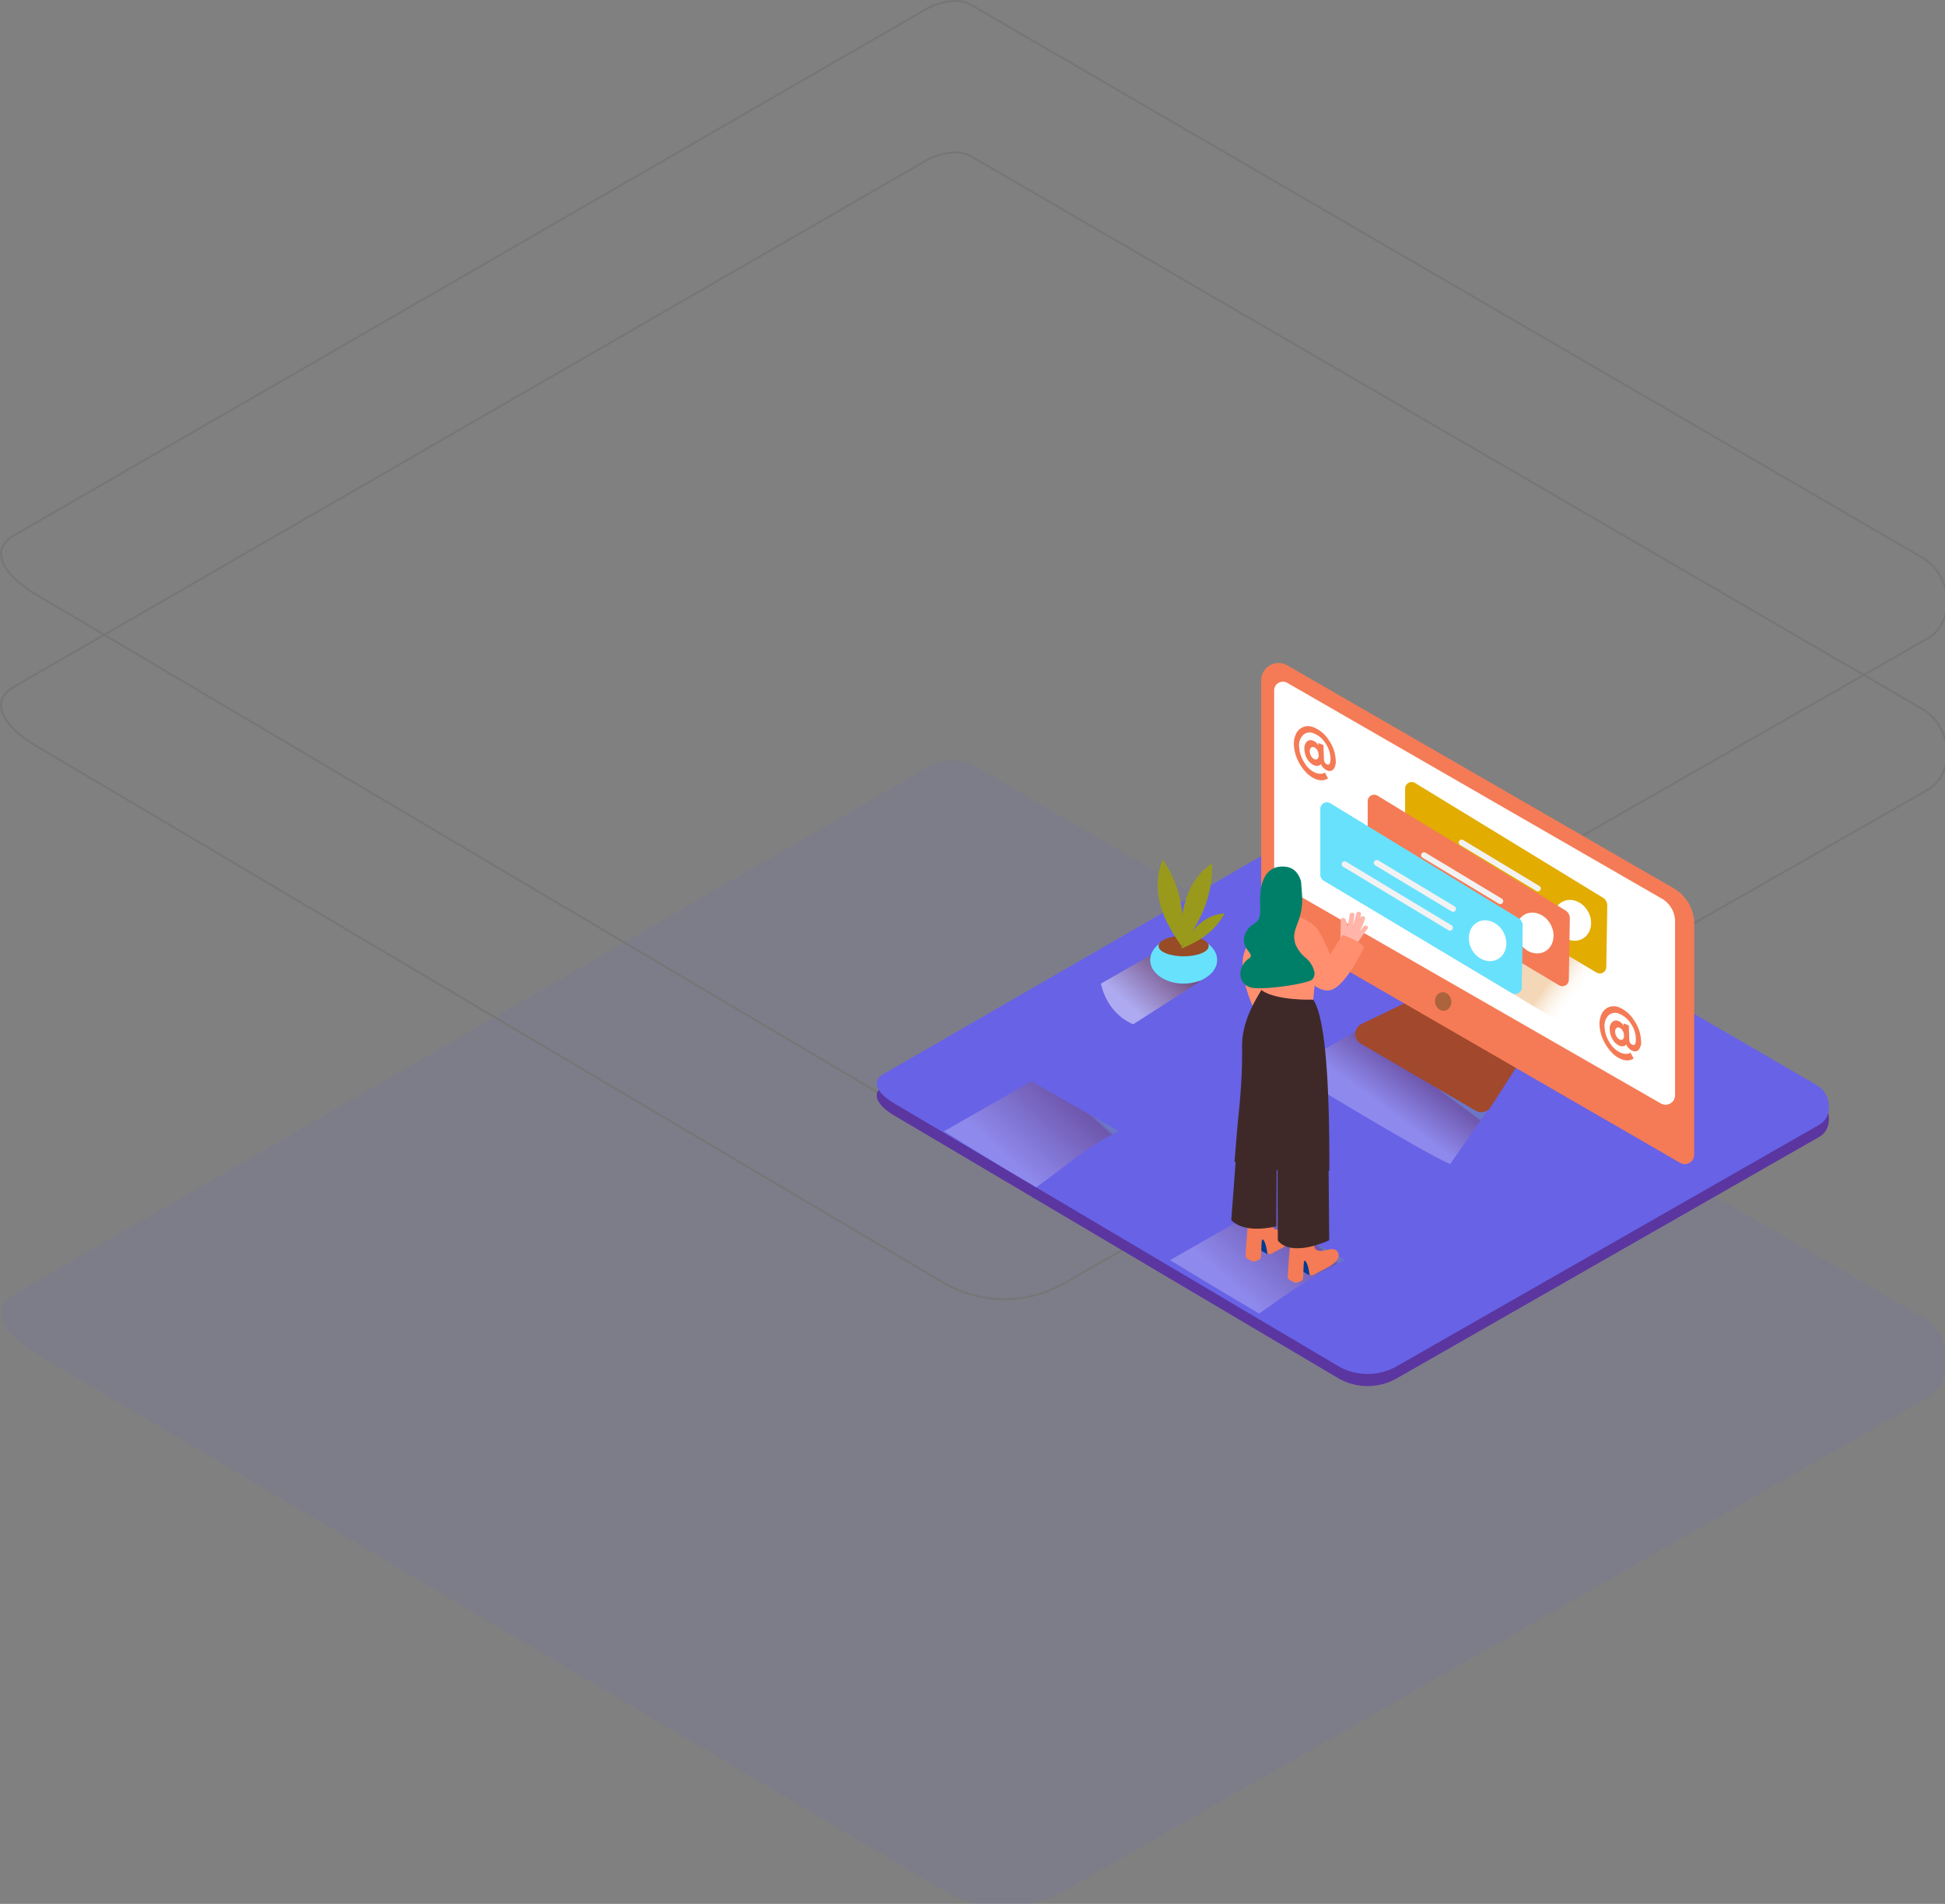 <?xml version="1.0" encoding="UTF-8" standalone="no"?>
<!-- Created with Inkscape (http://www.inkscape.org/) -->

<svg
   width="255.323mm"
   height="249.899mm"
   viewBox="0 0 255.323 249.899"
   version="1.1"
   id="svg5"
   inkscape:version="1.1.2 (b8e25be833, 2022-02-05)"
   sodipodi:docname="illustration-woman-bg-desktop.svg"
   xmlns:inkscape="http://www.inkscape.org/namespaces/inkscape"
   xmlns:sodipodi="http://sodipodi.sourceforge.net/DTD/sodipodi-0.dtd"
   xmlns:xlink="http://www.w3.org/1999/xlink"
   xmlns="http://www.w3.org/2000/svg"
   xmlns:svg="http://www.w3.org/2000/svg">
  <rect x="0" y="0" width="255.323" height="249.899" fill="#808080" stroke="none"/>
  <sodipodi:namedview
     id="namedview7"
     pagecolor="#505050"
     bordercolor="#eeeeee"
     borderopacity="1"
     inkscape:pageshadow="0"
     inkscape:pageopacity="0"
     inkscape:pagecheckerboard="0"
     inkscape:document-units="mm"
     showgrid="false"
     inkscape:lockguides="true"
     fit-margin-top="0"
     fit-margin-left="0"
     fit-margin-right="0"
     fit-margin-bottom="0"
     inkscape:zoom="0.61557941"
     inkscape:cx="665.22693"
     inkscape:cy="492.2192"
     inkscape:window-width="1600"
     inkscape:window-height="877"
     inkscape:window-x="-8"
     inkscape:window-y="-8"
     inkscape:window-maximized="1"
     inkscape:current-layer="layer1" />
  <defs
     id="defs2">
    <linearGradient
       id="linear-gradient"
       x1="1.78"
       y1="537.83"
       x2="1.58"
       y2="537.64"
       gradientTransform="matrix(52.93,0,0,-35.76,42.83,19334.13)"
       gradientUnits="userSpaceOnUse">
      <stop
         offset="0"
         stop-color="#7f3500"
         id="stop95" />
      <stop
         offset="1"
         stop-color="#231f20"
         stop-opacity="0"
         id="stop97" />
    </linearGradient>
    <linearGradient
       id="linear-gradient-2"
       x1="1.82"
       y1="531.01"
       x2="1.3"
       y2="530.67"
       gradientTransform="matrix(43.55,0,0,-25.69,29.51,13785.7)"
       gradientUnits="userSpaceOnUse">
      <stop
         offset=".03"
         stop-color="#7f3500"
         id="stop100" />
      <stop
         offset="1"
         stop-color="#231f20"
         stop-opacity="0"
         id="stop102" />
    </linearGradient>
    <linearGradient
       id="linear-gradient-3"
       x1="1.33"
       y1="520.5"
       x2="0.74"
       y2="520.06"
       gradientTransform="matrix(26.11,0,0,-17.98,42.05,9434.58)"
       gradientUnits="userSpaceOnUse">
      <stop
         offset="0"
         stop-color="#843c09"
         stop-opacity=".85"
         id="stop105" />
      <stop
         offset="1"
         stop-color="#231f20"
         stop-opacity="0"
         id="stop107" />
    </linearGradient>
    <linearGradient
       id="linear-gradient-4"
       x1="2.04"
       y1="537.08"
       x2="1.9"
       y2="537.14"
       gradientTransform="matrix(64.69,0,0,-34.67,47.7,18696.01)"
       gradientUnits="userSpaceOnUse">
      <stop
         offset="0"
         stop-color="#fff"
         stop-opacity="0"
         id="stop110" />
      <stop
         offset=".99"
         stop-color="#dc841e"
         id="stop112" />
    </linearGradient>
    <linearGradient
       id="linear-gradient-5"
       x1="1.83"
       y1="531.61"
       x2="1.31"
       y2="531.26"
       gradientTransform="matrix(43.54,0,0,-26.33,-26.72,14107.68)"
       xlink:href="#linear-gradient-2" />
    <style
       id="style116">.cls-6{fill:#68e1fd}.cls-8{fill:#999a1c}.cls-10{fill:#f47b56}.cls-11{fill:#fff}.cls-15{fill:#f2f2f2}.cls-16{fill:#ff8f6f}.cls-17{fill:#003b94}.cls-18{fill:#3e2928}</style>
    <clipPath
       clipPathUnits="userSpaceOnUse"
       id="clipPath918">
      <rect
         style="fill:#0000ff;fill-rule:evenodd;stroke-width:0.265"
         id="rect920"
         width="64.736"
         height="57.138"
         x="56.834"
         y="120.657" />
    </clipPath>
    <clipPath
       clipPathUnits="userSpaceOnUse"
       id="clipPath922">
      <rect
         style="fill:#0000ff;fill-rule:evenodd;stroke-width:1"
         id="rect924"
         width="244.67"
         height="215.953"
         x="-5.176"
         y="-3.135" />
    </clipPath>
    <linearGradient
       x1="220.658"
       y1="247.956"
       x2="202.978"
       y2="264.186"
       id="a"
       gradientTransform="scale(1.216,0.823)"
       gradientUnits="userSpaceOnUse">
      <stop
         stop-color="#78B46A"
         offset="0%"
         id="stop473" />
      <stop
         stop-color="#7F3500"
         offset="3%"
         id="stop475" />
      <stop
         stop-color="#FFF"
         offset="100%"
         id="stop477" />
    </linearGradient>
    <linearGradient
       x1="166.57"
       y1="372.621"
       x2="131.682"
       y2="395.25"
       id="b"
       gradientTransform="scale(1.301,0.769)"
       gradientUnits="userSpaceOnUse">
      <stop
         stop-color="#78B46A"
         offset="0%"
         id="stop480" />
      <stop
         stop-color="#7F3500"
         offset="3%"
         id="stop482" />
      <stop
         stop-color="#FFF"
         offset="100%"
         id="stop484" />
    </linearGradient>
    <linearGradient
       x1="127.199"
       y1="182.696"
       x2="101.676"
       y2="202.023"
       id="c"
       gradientTransform="scale(1.204,0.83)"
       gradientUnits="userSpaceOnUse">
      <stop
         stop-color="#78B46A"
         offset="0%"
         id="stop487" />
      <stop
         stop-color="#7F3500"
         offset="3%"
         id="stop489" />
      <stop
         stop-color="#FFF"
         offset="100%"
         id="stop491" />
    </linearGradient>
    <linearGradient
       x1="262.119"
       y1="207.534"
       x2="249.326"
       y2="202.52"
       id="d"
       gradientTransform="scale(1.365,0.733)"
       gradientUnits="userSpaceOnUse">
      <stop
         stop-color="#FFF"
         stop-opacity="0"
         offset="0%"
         id="stop494" />
      <stop
         stop-color="#DC841E"
         offset="99%"
         id="stop496" />
    </linearGradient>
    <linearGradient
       x1="81.465"
       y1="285.877"
       x2="46.156"
       y2="309.351"
       id="e"
       gradientTransform="scale(1.285,0.778)"
       gradientUnits="userSpaceOnUse">
      <stop
         stop-color="#78B46A"
         offset="0%"
         id="stop499" />
      <stop
         stop-color="#7F3500"
         offset="3%"
         id="stop501" />
      <stop
         stop-color="#FFF"
         offset="100%"
         id="stop503" />
    </linearGradient>
    <linearGradient
       x1="220.658"
       y1="247.956"
       x2="202.978"
       y2="264.186"
       id="a-7"
       gradientTransform="scale(1.216,0.823)"
       gradientUnits="userSpaceOnUse">
      <stop
         stop-color="#78B46A"
         offset="0%"
         id="stop855" />
      <stop
         stop-color="#7F3500"
         offset="3%"
         id="stop857" />
      <stop
         stop-color="#FFF"
         offset="100%"
         id="stop859" />
    </linearGradient>
    <linearGradient
       x1="166.57"
       y1="372.621"
       x2="131.682"
       y2="395.25"
       id="b-1"
       gradientTransform="scale(1.301,0.769)"
       gradientUnits="userSpaceOnUse">
      <stop
         stop-color="#78B46A"
         offset="0%"
         id="stop862" />
      <stop
         stop-color="#7F3500"
         offset="3%"
         id="stop864" />
      <stop
         stop-color="#FFF"
         offset="100%"
         id="stop866" />
    </linearGradient>
    <linearGradient
       x1="127.199"
       y1="182.696"
       x2="101.676"
       y2="202.023"
       id="c-6"
       gradientTransform="scale(1.204,0.83)"
       gradientUnits="userSpaceOnUse">
      <stop
         stop-color="#78B46A"
         offset="0%"
         id="stop869" />
      <stop
         stop-color="#7F3500"
         offset="3%"
         id="stop871" />
      <stop
         stop-color="#FFF"
         offset="100%"
         id="stop873" />
    </linearGradient>
    <linearGradient
       x1="262.119"
       y1="207.534"
       x2="249.326"
       y2="202.52"
       id="d-2"
       gradientTransform="scale(1.365,0.733)"
       gradientUnits="userSpaceOnUse">
      <stop
         stop-color="#FFF"
         stop-opacity="0"
         offset="0%"
         id="stop876" />
      <stop
         stop-color="#DC841E"
         offset="99%"
         id="stop878" />
    </linearGradient>
    <linearGradient
       x1="81.465"
       y1="285.877"
       x2="46.156"
       y2="309.351"
       id="e-4"
       gradientTransform="scale(1.285,0.778)"
       gradientUnits="userSpaceOnUse">
      <stop
         stop-color="#78B46A"
         offset="0%"
         id="stop881" />
      <stop
         stop-color="#7F3500"
         offset="3%"
         id="stop883" />
      <stop
         stop-color="#FFF"
         offset="100%"
         id="stop885" />
    </linearGradient>
  </defs>
  <g
     inkscape:label="Layer 1"
     inkscape:groupmode="layer"
     id="layer1"
     transform="translate(70.895,-87.38)">
    <g
       fill-rule="nonzero"
       fill="none"
       opacity="0.099"
       id="g260"
       transform="matrix(0.265,0,0,0.265,-71.027,87.248)">
      <path
         d="M 468.755,937.353 19.744,671.73 C 5.449,663.683 -6.804,650.5 7.124,641.852 L 457.734,381.89 c 6.754,-4.194 17.018,-6.946 23.903,-2.936 l 471.265,273.827 c 14.296,8.308 16.861,31.45 2.619,39.837 L 527.925,936.933 a 59.64,59.64 0 0 1 -59.17,0.42 z"
         fill="#6862e6"
         id="path254" />
      <path
         d="M 468.755,561.353 19.744,295.73 C 5.449,287.683 -6.804,274.5 7.124,265.852 L 457.734,5.89 c 6.754,-4.194 17.018,-6.946 23.903,-2.936 l 471.265,273.827 c 14.296,8.308 16.861,31.45 2.619,39.837 L 527.925,560.933 a 59.64,59.64 0 0 1 -59.17,0.42 z"
         stroke="#1e1f36"
         id="path256" />
      <path
         d="M 468.755,636.353 19.744,370.73 C 5.449,362.683 -6.804,349.5 7.124,340.852 L 457.734,80.89 c 6.754,-4.194 17.018,-6.946 23.903,-2.936 l 471.265,273.827 c 14.296,8.308 16.861,31.45 2.619,39.837 L 527.925,635.933 a 59.64,59.64 0 0 1 -59.17,0.42 z"
         stroke="#1e1f36"
         id="path258" />
    </g>
    <g
       fill-rule="nonzero"
       fill="none"
       id="g970"
       transform="matrix(0.265,0,0,0.265,44.155,174.19)">
      <path
         d="M 229.018,355.203 9.313,225.211 C 2.318,221.273 -3.677,214.821 3.138,210.589 L 223.625,83.367 c 3.305,-2.052 8.327,-3.399 11.696,-1.437 l 230.595,134.007 c 6.994,4.066 8.25,15.392 1.28,19.496 L 257.972,354.998 a 29.178,29.178 0 0 1 -28.953,0.205 z"
         fill="#5b36a0"
         id="path890" />
      <path
         d="M 229.018,349.203 9.313,219.211 C 2.318,215.273 -3.677,208.821 3.138,204.589 L 223.625,77.367 c 3.305,-2.052 8.327,-3.399 11.696,-1.437 l 230.595,134.007 c 6.994,4.066 8.25,15.392 1.28,19.496 L 257.972,348.998 a 29.178,29.178 0 0 1 -28.953,0.205 z"
         fill="#6862e6"
         id="path892" />
      <path
         d="M 247.133,177.693 203.78,202.46 c 0,0 66.783,40.8 80.439,46.546 l 24.968,-35.913"
         fill="url(#a)"
         opacity="0.25"
         style="mix-blend-mode:multiply;fill:url(#a-7)"
         id="path894" />
      <path
         d="m 232.157,296.513 -43.365,-24.715 -43.364,24.767 c 0,0 22.585,13.8 44.171,26.473 13.708,-9.71 27.428,-19.521 42.558,-26.525 z"
         fill="url(#b)"
         opacity="0.25"
         style="mix-blend-mode:multiply;fill:url(#b-1)"
         id="path896" />
      <path
         d="m 138.728,143.883 -27.505,15.712 c 0,0 2.331,14.404 15.988,20.15 l 36.01,-23.087"
         fill="url(#c)"
         opacity="0.46"
         style="mix-blend-mode:multiply;fill:url(#c-6)"
         id="path898" />
      <ellipse
         fill="#68e1fd"
         cx="152.192"
         cy="147.898"
         rx="16.59"
         ry="11.697"
         id="ellipse900" />
      <ellipse
         fill="#974c26"
         cx="152.179"
         cy="140.997"
         rx="12.426"
         ry="5.092"
         id="ellipse902" />
      <path
         d="m 151.73,132.506 c 0,-2.296 -0.076,-4.591 -0.256,-6.887 -0.051,-0.599 -0.106,-1.193 -0.166,-1.783 l -0.128,-1.167 c 0,-0.347 -0.18,-1.283 -0.18,-1.193 -0.077,-0.47 -0.158,-0.936 -0.243,-1.398 a 54.855,54.855 0 0 0 -8.865,-21.715 31.778,31.778 0 0 0 -2.473,12.71 c 0,1.284 0.103,2.566 0.205,3.772 v 0.757 c 0.103,0.615 0.218,1.282 0.346,1.846 a 50.222,50.222 0 0 0 1.96,6.888 41.928,41.928 0 0 0 2.678,6.003 82.454,82.454 0 0 0 3.676,6.349 90.88,90.88 0 0 0 2.985,4.425 c 0.308,-2.86 0.449,-5.734 0.461,-8.607 z m -6.52,-25.819 a 2.067,2.067 0 0 0 0,-0.897 c 0.316,0.324 0.628,0.658 0.935,1 a 2.84,2.84 0 0 0 -0.948,-0.103 z"
         fill="#999a1c"
         id="path904" />
      <path
         d="m 155.996,134.276 a 65.015,65.015 0 0 0 3.498,-5.938 c 0.282,-0.53 0.555,-1.06 0.82,-1.59 l 0.525,-1.065 0.5,-1.103 0.55,-1.283 a 54.876,54.876 0 0 0 4.266,-23.087 31.728,31.728 0 0 0 -8.967,9.363 45.938,45.938 0 0 0 -1.858,3.284 l -0.256,0.474 -0.064,0.206 c -0.243,0.577 -0.487,1.154 -0.717,1.744 a 50.22,50.22 0 0 0 -2.063,6.862 41.95,41.95 0 0 0 -0.986,6.503 77.621,77.621 0 0 0 -0.333,7.323 c 0,1.911 0,3.656 0.115,5.336 1.704,-2.27 3.42,-4.605 4.97,-7.029 z m 8.456,-25.254 c 0.2,-0.226 0.349,-0.493 0.435,-0.783 0.094,0.445 0.175,0.873 0.244,1.283 -0.2,-0.2 -0.43,-0.368 -0.68,-0.5 z"
         fill="#999a1c"
         id="path906" />
      <path
         d="m 155.907,139.997 a 64.687,64.687 0 0 0 3.843,-2.078 l 0.96,-0.59 0.629,-0.398 0.615,-0.436 0.717,-0.526 a 34.464,34.464 0 0 0 9.736,-11.069 19.928,19.928 0 0 0 -7.84,2.168 c -0.705,0.36 -1.384,0.757 -2.063,1.167 l -0.294,0.18 -0.103,0.09 -0.948,0.705 a 31.541,31.541 0 0 0 -3.33,3.04 26.351,26.351 0 0 0 -2.627,3.193 83.516,83.516 0 0 0 -2.562,3.848 55.792,55.792 0 0 0 -1.653,2.925 c 1.653,-0.693 3.306,-1.411 4.92,-2.22 z m 12.708,-10.902 a 1.28,1.28 0 0 0 0.487,-0.283 c -0.094,0.274 -0.196,0.543 -0.308,0.808 a 1.797,1.797 0 0 0 -0.179,-0.513 z m -16.885,3.411 c 0,-2.296 -0.076,-4.591 -0.256,-6.887 -0.051,-0.599 -0.106,-1.193 -0.166,-1.783 l -0.128,-1.167 c 0,-0.347 -0.18,-1.283 -0.18,-1.193 -0.077,-0.47 -0.158,-0.936 -0.243,-1.398 a 54.855,54.855 0 0 0 -8.865,-21.715 31.778,31.778 0 0 0 -2.473,12.71 c 0,1.284 0.103,2.566 0.205,3.772 v 0.757 c 0.103,0.615 0.218,1.282 0.346,1.846 a 50.222,50.222 0 0 0 1.96,6.888 41.928,41.928 0 0 0 2.678,6.003 82.454,82.454 0 0 0 3.676,6.349 90.88,90.88 0 0 0 2.985,4.425 c 0.308,-2.86 0.449,-5.734 0.461,-8.607 z m -6.52,-25.819 a 2.067,2.067 0 0 0 0,-0.897 c 0.316,0.324 0.628,0.658 0.935,1 a 2.84,2.84 0 0 0 -0.948,-0.103 z"
         fill="#999a1c"
         id="path908" />
      <path
         d="m 155.996,134.276 a 65.015,65.015 0 0 0 3.498,-5.938 c 0.282,-0.53 0.555,-1.06 0.82,-1.59 l 0.525,-1.065 0.5,-1.103 0.55,-1.283 a 54.876,54.876 0 0 0 4.266,-23.087 31.728,31.728 0 0 0 -8.967,9.363 45.938,45.938 0 0 0 -1.858,3.284 l -0.256,0.474 -0.064,0.206 c -0.243,0.577 -0.487,1.154 -0.717,1.744 a 50.22,50.22 0 0 0 -2.063,6.862 41.95,41.95 0 0 0 -0.986,6.503 77.621,77.621 0 0 0 -0.333,7.323 c 0,1.911 0,3.656 0.115,5.336 1.704,-2.27 3.42,-4.605 4.97,-7.029 z m 8.456,-25.254 c 0.2,-0.226 0.349,-0.493 0.435,-0.783 0.094,0.445 0.175,0.873 0.244,1.283 -0.2,-0.2 -0.43,-0.368 -0.68,-0.5 z"
         fill="#999a1c"
         id="path910" />
      <path
         d="m 155.907,139.997 a 64.687,64.687 0 0 0 3.843,-2.078 l 0.96,-0.59 0.629,-0.398 0.615,-0.436 0.717,-0.526 a 34.464,34.464 0 0 0 9.736,-11.069 19.928,19.928 0 0 0 -7.84,2.168 c -0.705,0.36 -1.384,0.757 -2.063,1.167 l -0.294,0.18 -0.103,0.09 -0.948,0.705 a 31.541,31.541 0 0 0 -3.33,3.04 26.351,26.351 0 0 0 -2.627,3.193 83.516,83.516 0 0 0 -2.562,3.848 55.792,55.792 0 0 0 -1.653,2.925 c 1.653,-0.693 3.306,-1.411 4.92,-2.22 z m 12.708,-10.902 a 1.28,1.28 0 0 0 0.487,-0.283 c -0.094,0.274 -0.196,0.543 -0.308,0.808 a 1.797,1.797 0 0 0 -0.179,-0.513 z"
         fill="#999a1c"
         id="path912" />
      <path
         d="m 264.35,168.022 -23.994,11.543 a 5.53,5.53 0 0 0 -0.384,9.76 l 56.867,33.22 a 5.518,5.518 0 0 0 7.43,-1.782 l 13.823,-21.523"
         fill="#a1482d"
         id="path914" />
      <path
         d="M 394.854,112.344 203.524,1.962 a 8.626,8.626 0 0 0 -8.626,0.01 8.644,8.644 0 0 0 -4.312,7.48 v 114.833 a 7.184,7.184 0 0 0 3.587,6.22 L 398.146,248.39 a 4.62,4.62 0 0 0 4.632,0.003 4.631,4.631 0 0 0 2.312,-4.018 V 130.018 a 20.398,20.398 0 0 0 -10.236,-17.674 z"
         fill="#f47b56"
         id="path916" />
      <path
         d="m 203.537,10.646 185.552,106.88 a 13.034,13.034 0 0 1 6.52,11.286 v 86.076 a 4.708,4.708 0 0 1 -2.344,4.065 4.697,4.697 0 0 1 -4.688,0.014 L 199.348,110.304 a 4.643,4.643 0 0 1 -2.331,-4.027 V 14.429 c 0,-1.555 0.827,-2.992 2.171,-3.772 a 4.351,4.351 0 0 1 4.35,-0.011 z"
         fill="#ffffff"
         id="path918" />
      <ellipse
         fill="#ab643c"
         transform="rotate(-10.9,280.738,168.465)"
         cx="280.738"
         cy="168.465"
         rx="4.036"
         ry="4.617"
         id="ellipse920" />
      <path
         fill="url(#d)"
         opacity="0.32"
         d="m 253.41,127.427 86.23,51.869 42.595,-24.793 -76.109,-44.353"
         id="path922"
         style="fill:url(#d-2)" />
      <path
         d="m 359.97,117.102 -93.224,-56.91 a 3.225,3.225 0 0 0 -3.278,0.028 3.233,3.233 0 0 0 -1.565,2.884 V 95.53 a 3.4,3.4 0 0 0 1.627,2.924 l 93.212,55.704 c 0.997,0.567 2.22,0.56 3.21,-0.02 a 3.22,3.22 0 0 0 1.594,-2.79 l 0.487,-30.23 a 4.542,4.542 0 0 0 -2.063,-4.015 z"
         fill="#e2ac00"
         id="path924" />
      <path
         d="m 337.667,133.789 c 3.343,4.681 9.223,5.99 13.118,2.937 3.894,-3.053 4.343,-9.324 1,-13.993 -3.345,-4.669 -9.225,-5.99 -13.12,-2.937 -3.894,3.052 -4.342,9.311 -0.998,13.993 z"
         fill="#ffffff"
         id="path926" />
      <path
         d="m 328.52,111.318 -38.023,-22.92 a 1.447,1.447 0 0 0 -1.862,0.578 1.45,1.45 0 0 0 0.402,1.91 l 38.022,22.92 a 1.447,1.447 0 0 0 1.862,-0.578 1.45,1.45 0 0 0 -0.401,-1.91 z m -1.563,9.312 -52.41,-31.591 a 1.45,1.45 0 0 0 -1.396,2.488 l 52.345,31.603 a 1.447,1.447 0 0 0 1.862,-0.578 1.45,1.45 0 0 0 -0.401,-1.91 v -0.013 z"
         fill="#f2f2f2"
         id="path928" />
      <path
         d="M 341.369,123.387 248.196,66.49 a 3.225,3.225 0 0 0 -3.278,0.028 3.233,3.233 0 0 0 -1.565,2.884 v 32.411 a 3.4,3.4 0 0 0 1.615,2.938 l 93.211,55.703 c 1.008,0.58 2.25,0.57 3.248,-0.025 a 3.22,3.22 0 0 0 1.569,-2.848 l 0.487,-30.23 a 4.542,4.542 0 0 0 -2.114,-3.964 z"
         fill="#f47b56"
         id="path930" />
      <path
         d="m 319.065,140.074 c 3.344,4.681 9.224,5.99 13.119,2.937 3.894,-3.053 4.342,-9.325 0.999,-13.993 -3.344,-4.67 -9.224,-5.99 -13.118,-2.938 -3.895,3.053 -4.343,9.312 -1,13.994 z"
         fill="#ffffff"
         id="path932" />
      <path
         d="M 309.918,117.602 271.87,94.682 a 1.447,1.447 0 0 0 -1.862,0.578 1.45,1.45 0 0 0 0.402,1.91 l 38.022,22.92 a 1.447,1.447 0 0 0 1.862,-0.578 1.45,1.45 0 0 0 -0.401,-1.91 z m -1.575,9.376 -52.397,-31.642 a 1.447,1.447 0 0 0 -1.862,0.579 1.45,1.45 0 0 0 0.402,1.91 l 52.409,31.59 a 1.447,1.447 0 0 0 1.862,-0.578 1.45,1.45 0 0 0 -0.402,-1.91 z"
         fill="#f2f2f2"
         id="path934" />
      <path
         d="m 317.99,127.21 -93.2,-56.897 a 3.225,3.225 0 0 0 -3.278,0.027 3.233,3.233 0 0 0 -1.564,2.884 v 32.412 a 3.4,3.4 0 0 0 1.627,2.924 l 93.211,55.704 c 1.008,0.58 2.25,0.57 3.249,-0.026 a 3.22,3.22 0 0 0 1.568,-2.847 l 0.487,-30.231 a 4.542,4.542 0 0 0 -2.1,-3.95 z"
         fill="#68e1fd"
         id="path936" />
      <path
         d="m 317.99,127.21 -93.2,-56.897 a 3.225,3.225 0 0 0 -3.278,0.027 3.233,3.233 0 0 0 -1.564,2.884 v 32.412 a 3.4,3.4 0 0 0 1.627,2.924 l 93.211,55.704 c 1.008,0.58 2.25,0.57 3.249,-0.026 a 3.22,3.22 0 0 0 1.568,-2.847 l 0.487,-30.231 a 4.542,4.542 0 0 0 -2.1,-3.95 z"
         fill="#68e1fd"
         id="path938" />
      <path
         d="m 295.673,143.896 c 3.343,4.681 9.224,5.99 13.118,2.937 3.895,-3.053 4.343,-9.325 1,-13.993 -3.344,-4.669 -9.225,-5.99 -13.119,-2.937 -3.894,3.052 -4.304,9.311 -1,13.993 z"
         fill="#ffffff"
         id="path940" />
      <path
         d="m 286.526,121.425 -38.035,-22.92 a 1.447,1.447 0 0 0 -1.862,0.578 1.45,1.45 0 0 0 0.401,1.91 l 38.023,22.92 a 1.447,1.447 0 0 0 1.862,-0.578 1.45,1.45 0 0 0 -0.402,-1.91 z m -1.576,9.325 -52.409,-31.592 a 1.447,1.447 0 0 0 -1.862,0.579 1.45,1.45 0 0 0 0.402,1.91 l 52.409,31.59 a 1.447,1.447 0 0 0 1.862,-0.578 1.45,1.45 0 0 0 -0.402,-1.91 z"
         fill="#f2f2f2"
         id="path942" />
      <path
         d="m 195.672,124.028 a 45.406,45.406 0 0 0 -13.208,19.38 c -4.638,12.827 6.956,33.784 6.956,33.784 l 18.038,-14.3"
         fill="#ff8f6f"
         id="path944" />
      <path
         d="m 193.724,293.602 -4.893,-2.706 1.28,-7.003 c 0,0 7.29,0.692 7.93,3.283"
         fill="#003b94"
         id="path946" />
      <path
         d="m 195.518,293.5 c 1.102,-0.68 2.255,-1.283 3.395,-1.886 2.83,-1.552 6.918,-3.155 8.66,-6.067 a 3.39,3.39 0 0 0 -0.23,-3.848 c -2.563,-3.104 -8.174,2.001 -11.044,-1.436 -0.563,-0.68 -0.832,-11.467 -0.832,-11.467 l -10.915,2.95 c 0,0 -1.845,21.676 -1.64,23.01 0.205,1.334 3.959,2.566 3.959,2.566 a 9.666,9.666 0 0 0 3.151,-1.283 c 1.14,-0.834 0.102,-11.005 1.563,-9.581 1.46,1.424 2.1,6.99 2.1,6.99 0.607,0.092 1.222,0.11 1.833,0.051 z"
         fill="#f47b56"
         id="path948" />
      <path
         d="m 214.568,304.08 -4.894,-2.667 1.28,-7.003 c 0,0 7.29,0.693 7.93,3.283"
         fill="#003b94"
         id="path950" />
      <path
         d="m 216.412,303.978 c 1.102,-0.68 2.255,-1.282 3.395,-1.885 2.831,-1.552 6.918,-3.155 8.66,-6.067 a 3.39,3.39 0 0 0 -0.23,-3.848 c -2.563,-3.104 -8.174,2.001 -11.043,-1.436 -0.564,-0.68 -0.833,-11.467 -0.833,-11.467 l -10.915,2.95 c 0,0 -1.857,21.753 -1.652,23.036 0.205,1.282 3.958,2.565 3.958,2.565 a 9.666,9.666 0 0 0 3.152,-1.283 c 1.14,-0.833 0.102,-11.004 1.563,-9.58 1.46,1.423 2.1,6.99 2.1,6.99 a 7.498,7.498 0 0 0 1.845,0.025 z"
         fill="#f47b56"
         id="path952" />
      <path
         d="m 179.005,233.614 -3.216,43.058 c 0,0 5.125,7.08 22.304,3.142 l 0.166,-29.026 m 0.59,-8.644 c -0.372,3.706 0,44.596 0,44.596 0,0 4.752,8.901 25.442,0 l -0.295,-34.746"
         fill="#3e2928"
         id="path954" />
      <path
         d="m 177.403,247.838 c 1.41,0.975 1.896,-4.04 3.37,-3.18 a 83.77,83.77 0 0 0 16.961,7.49 h 0.128 a 1.165,1.165 0 0 1 1.576,0.577 89.585,89.585 0 0 0 11.133,2.565 c 4.83,0.77 8.826,-2.808 13.784,-3.052 0,-19.008 0.09,-73.109 -7.994,-84.652 l -23.918,-8.055 c -0.115,1.975 -11.606,15.314 -11.325,31.578 0.32,18.328 -2.062,35.618 -2.472,41.351 -0.064,0.975 -1.191,14.34 -1.243,15.378 z"
         fill="#3e2928"
         id="path956" />
      <path
         d="m 218.564,145.73 -2.203,21.804 c 0,0 -17.845,0.719 -25.532,-4.591 v -18.496"
         fill="#ff8f6f"
         id="path958" />
      <path
         d="m 241.252,131.378 -1.819,2.488 c 0.97,-2.024 1.826,-4.1 2.562,-6.22 0.513,-1.45 -1.806,-2.027 -2.318,-0.578 l -0.27,0.744 c 0.223,-0.77 0.432,-1.543 0.628,-2.322 a 1.195,1.195 0 1 0 -2.319,-0.577 62.236,62.236 0 0 1 -1.806,5.952 42.54,42.54 0 0 0 0.846,-5.26 c 0.154,-1.525 -2.242,-1.461 -2.383,0 a 37.916,37.916 0 0 1 -1.076,5.965 c 0,-0.684 -0.064,-1.368 -0.192,-2.052 a 1.206,1.206 0 0 0 -0.5,-0.86 9.29,9.29 0 0 0 -0.23,-0.795 1.204,1.204 0 0 0 -2.345,0.36 l -0.154,8.978 c -0.433,0.93 -0.999,1.795 -1.678,2.565 a 41.64,41.64 0 0 1 3.331,2.565 34.337,34.337 0 0 1 2.716,2.565 65.716,65.716 0 0 0 2.216,-2.924 c 0.088,-0.075 0.166,-0.161 0.23,-0.257 a 255.44,255.44 0 0 1 6.611,-9.337 c 0.948,-1.052 -1.14,-2.219 -2.05,-1 z"
         fill="#ffb5a9"
         id="path960" />
      <path
         d="m 207.24,125.85 c 0,0 8.43,2.27 11.85,7.695 a 96.553,96.553 0 0 1 5.65,11.66 l 6.225,-9.685 c 0,0 7.559,2.322 10.556,6.042 0,0 -8.967,19.623 -16.782,21.304 -7.814,1.68 -16.116,-11.518 -16.116,-11.518 0,0 -1.716,5.515 -1.383,-0.372"
         fill="#ff8f6f"
         id="path962" />
      <path
         d="m 212.595,146.82 a 17.097,17.097 0 0 1 -5.342,-7.618 c -1.013,-3.45 0.256,-6.478 1.434,-9.684 a 31.237,31.237 0 0 0 2.204,-9.966 c 0.102,-3.36 -0.282,-6.72 -0.513,-10.069 a 0.976,0.976 0 0 1 0,-0.436 c -1.127,-3.783 -3.433,-6.99 -7.98,-7.375 -11.774,-1 -12.44,12.057 -12.35,17.367 0.09,5.31 0.653,8.901 -3.254,11.12 -3.908,2.219 -6.726,8.042 -2.998,12.75 3.728,4.706 0.384,2.988 -2.101,7.169 -2.485,4.181 -1.845,9.402 3.254,11.287 5.099,1.885 28.799,-1.655 30.976,-3.848 a 4.531,4.531 0 0 0 1.115,-3.206 12.444,12.444 0 0 0 -4.445,-7.49 z"
         fill="#007f68"
         id="path964" />
      <path
         d="m 224.176,39.132 a 18.805,18.805 0 0 1 3.33,9.748 6.419,6.419 0 0 1 -1.088,4.553 2.624,2.624 0 0 1 -3.178,0.552 4.906,4.906 0 0 1 -1.716,-1.154 5.989,5.989 0 0 1 -1.102,-1.398 l -0.307,-0.603 a 2.13,2.13 0 0 1 -0.308,0.436 2.24,2.24 0 0 1 -1.05,0.449 3.186,3.186 0 0 1 -1.896,-0.231 7.113,7.113 0 0 1 -3.357,-3.014 9.692,9.692 0 0 1 -1.486,-4.861 4.775,4.775 0 0 1 1.192,-3.848 2.739,2.739 0 0 1 3.113,-0.488 c 0.513,0.205 0.986,0.5 1.396,0.873 0.35,0.297 0.659,0.637 0.922,1.013 l 0.23,0.41 v -1.141 l 2.563,1 0.256,7.209 c 0.018,0.516 0.178,1.017 0.462,1.449 0.24,0.417 0.609,0.745 1.05,0.936 1.238,0.488 1.81,-0.581 1.717,-3.206 a 13.889,13.889 0 0 0 -2.473,-7.247 12.136,12.136 0 0 0 -5.675,-4.848 4.774,4.774 0 0 0 -5.33,0.68 7.252,7.252 0 0 0 -2.062,5.925 15.3,15.3 0 0 0 2.562,7.696 11.817,11.817 0 0 0 5.47,5.13 c 0.812,0.34 1.684,0.51 2.563,0.5 a 3.417,3.417 0 0 0 1.665,-0.307 l 0.513,-0.283 1.55,2.886 -0.257,0.18 a 6.133,6.133 0 0 1 -0.755,0.359 c -0.41,0.177 -0.84,0.298 -1.282,0.36 a 6.398,6.398 0 0 1 -1.703,0 8.575,8.575 0 0 1 -2.165,-0.552 14.093,14.093 0 0 1 -5.125,-3.771 22.36,22.36 0 0 1 -3.971,-6.208 19.027,19.027 0 0 1 -1.64,-6.888 c -0.138,-2 0.27,-3.999 1.179,-5.784 a 6.51,6.51 0 0 1 3.638,-3.207 7,7 0 0 1 5.047,0.257 16.288,16.288 0 0 1 7.508,6.438 z m -5.65,9.12 c 0.42,-0.538 0.61,-1.221 0.525,-1.899 a 4.904,4.904 0 0 0 -0.679,-2.372 3.255,3.255 0 0 0 -1.55,-1.411 1.395,1.395 0 0 0 -1.576,0.205 2.35,2.35 0 0 0 -0.563,1.86 c 0.029,0.846 0.28,1.669 0.73,2.385 0.37,0.652 0.94,1.165 1.627,1.463 a 1.28,1.28 0 0 0 1.486,-0.231 m 156.907,129.761 a 18.74,18.74 0 0 1 3.33,9.748 6.419,6.419 0 0 1 -1.088,4.553 2.637,2.637 0 0 1 -3.177,0.552 5.047,5.047 0 0 1 -1.717,-1.154 6.207,6.207 0 0 1 -1.102,-1.399 l -0.307,-0.602 c -0.087,0.156 -0.19,0.302 -0.308,0.436 -0.304,0.24 -0.666,0.395 -1.05,0.449 a 3.071,3.071 0 0 1 -1.883,-0.218 7.113,7.113 0 0 1 -3.357,-3.027 9.653,9.653 0 0 1 -1.499,-4.874 4.724,4.724 0 0 1 1.192,-3.848 2.726,2.726 0 0 1 3.1,-0.487 c 0.514,0.204 0.987,0.499 1.396,0.872 0.35,0.302 0.66,0.647 0.923,1.026 l 0.243,0.41 v -1.141 l 2.562,0.987 0.257,7.209 c 0.022,0.515 0.181,1.015 0.46,1.449 0.242,0.417 0.61,0.745 1.051,0.936 1.281,0.488 1.807,-0.577 1.73,-3.206 a 13.953,13.953 0 0 0 -2.473,-7.26 12.161,12.161 0 0 0 -5.662,-4.835 4.787,4.787 0 0 0 -5.33,0.667 7.252,7.252 0 0 0 -2.01,5.964 15.25,15.25 0 0 0 2.561,7.695 11.868,11.868 0 0 0 5.535,4.964 6.668,6.668 0 0 0 2.562,0.513 3.545,3.545 0 0 0 1.665,-0.308 l 0.513,-0.282 1.55,2.886 -0.256,0.18 a 6.133,6.133 0 0 1 -0.756,0.359 c -0.412,0.17 -0.842,0.29 -1.281,0.359 a 6.526,6.526 0 0 1 -1.717,0 8.55,8.55 0 0 1 -2.152,-0.564 14.093,14.093 0 0 1 -5.125,-3.759 22.41,22.41 0 0 1 -3.97,-6.22 18.988,18.988 0 0 1 -1.64,-6.888 11.003,11.003 0 0 1 1.178,-5.772 6.562,6.562 0 0 1 3.638,-3.219 7.09,7.09 0 0 1 5.06,0.257 16.315,16.315 0 0 1 7.354,6.592 z m -5.65,9.12 a 2.567,2.567 0 0 0 0.538,-1.899 4.865,4.865 0 0 0 -0.691,-2.372 3.204,3.204 0 0 0 -1.538,-1.411 1.395,1.395 0 0 0 -1.575,0.192 2.323,2.323 0 0 0 -0.577,1.86 c 0.03,0.842 0.281,1.66 0.73,2.373 0.369,0.655 0.94,1.172 1.627,1.475 a 1.28,1.28 0 0 0 1.486,-0.218"
         fill="#f47b56"
         id="path966" />
      <path
         d="M 120.139,232.704 76.774,208 33.423,232.754 c 0,0 24.122,15.083 45.709,27.756 13.707,-9.697 25.89,-20.791 41.007,-27.807 z"
         fill="url(#e)"
         opacity="0.25"
         style="mix-blend-mode:multiply;fill:url(#e-4)"
         id="path968" />
    </g>
  </g>
</svg>
